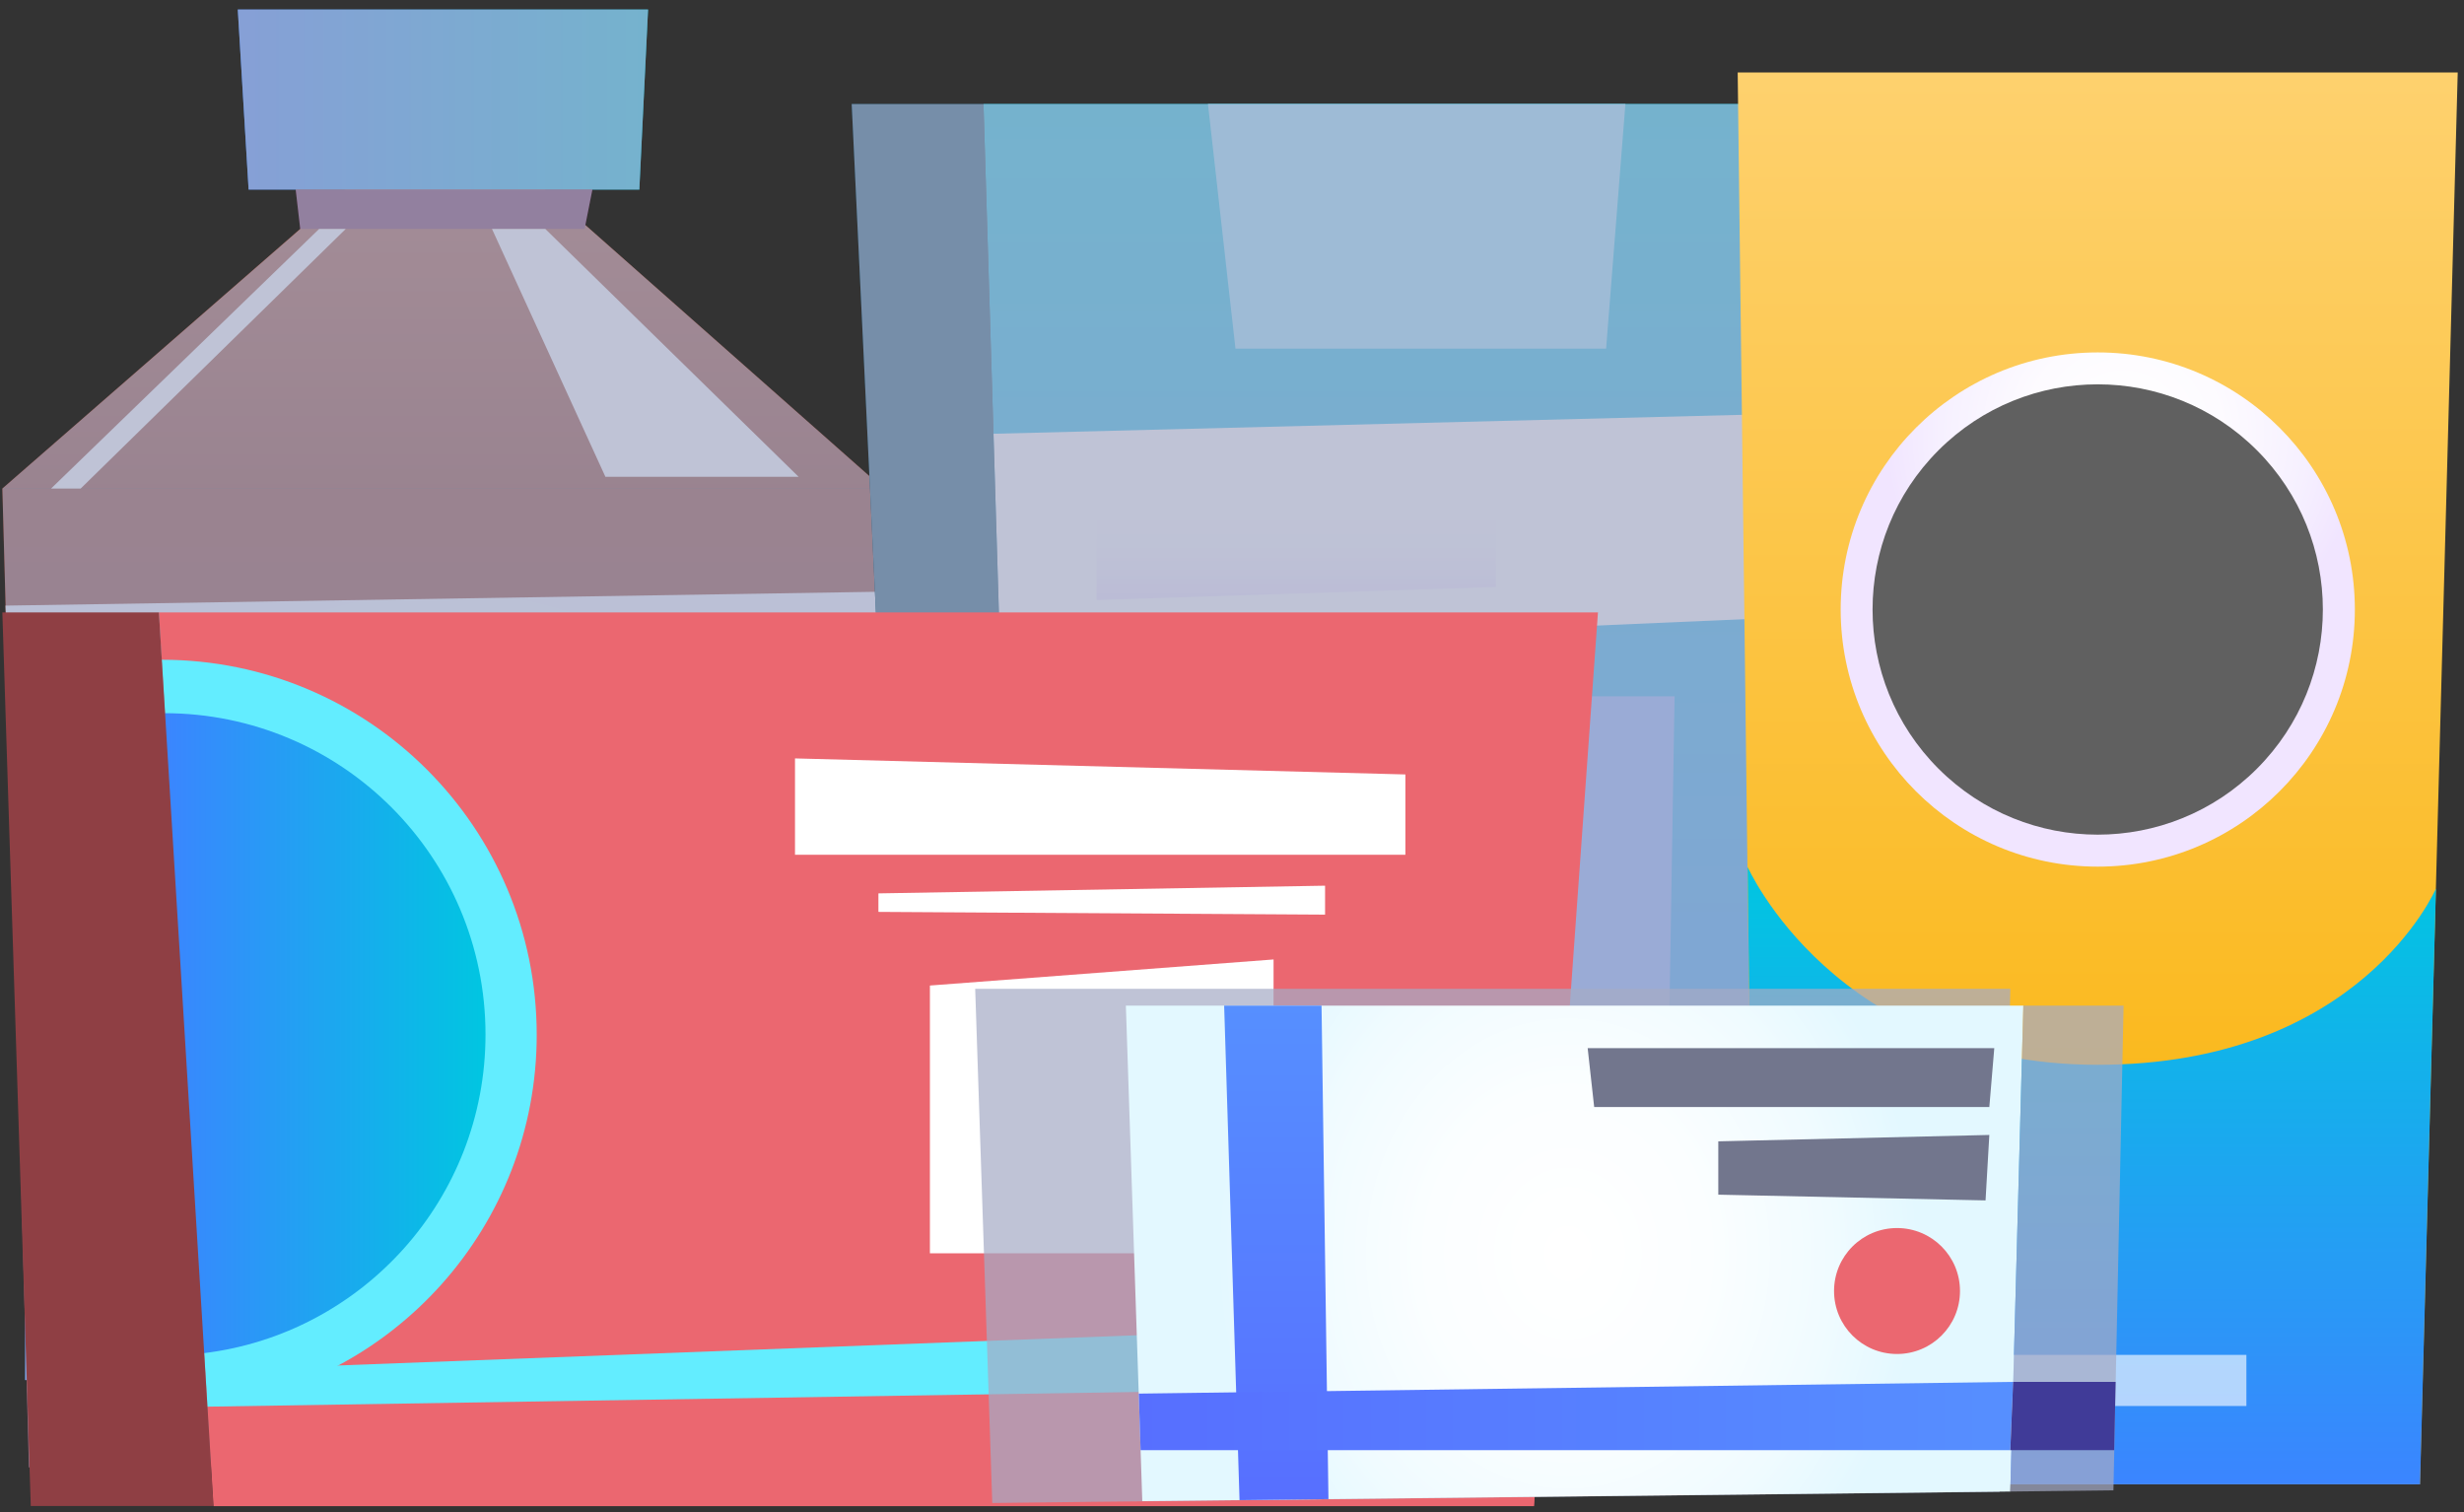 <svg width="189" height="116" viewBox="0 0 189 116" fill="none" xmlns="http://www.w3.org/2000/svg">
<rect x="0" y="0" width="189" height="116" fill="#333333" stroke="none"/>
<path fill-rule="evenodd" clip-rule="evenodd" d="M2.22 112.551L0.18 37.471H67.77L66.23 112.171L2.22 112.551Z" fill="url(#paint0_linear_2271_18478)"/>
<path fill-rule="evenodd" clip-rule="evenodd" d="M0.18 37.47L28.17 13.07H40.16L67.77 37.47H0.18Z" fill="url(#paint1_linear_2271_18478)"/>
<path fill-rule="evenodd" clip-rule="evenodd" d="M19.068 14.54H49.038L49.708 0.73H18.238L19.068 14.54Z" fill="url(#paint2_linear_2271_18478)"/>
<path fill-rule="evenodd" clip-rule="evenodd" d="M22.68 14.541L23.03 17.561H44.84L45.44 14.541H22.68Z" fill="#631842"/>
<path fill-rule="evenodd" clip-rule="evenodd" d="M0.43 46.451L67.77 45.381L66.33 107.061L2.15 108.121L0.43 46.451Z" fill="url(#paint3_radial_2271_18478)"/>
<path fill-rule="evenodd" clip-rule="evenodd" d="M0.551 50.791L67.671 49.781L67.261 54.791H0.551V50.791Z" fill="url(#paint4_linear_2271_18478)"/>
<path fill-rule="evenodd" clip-rule="evenodd" d="M1.93 100.25L66.26 101.65V105.85H1.93V100.25Z" fill="url(#paint5_linear_2271_18478)"/>
<path fill-rule="evenodd" clip-rule="evenodd" d="M18.238 62.6V67.41L53.848 69.01V63.2L18.238 62.6Z" fill="#72768D"/>
<g style="mix-blend-mode:soft-light">
<path fill-rule="evenodd" clip-rule="evenodd" d="M37.738 17.561L46.438 36.571H61.258L41.828 17.561H37.738Z" fill="white"/>
</g>
<g style="mix-blend-mode:soft-light">
<path fill-rule="evenodd" clip-rule="evenodd" d="M3.918 37.471L24.478 17.561H26.518L6.188 37.471H3.918Z" fill="white"/>
</g>
<g style="mix-blend-mode:multiply" opacity="0.71">
<path fill-rule="evenodd" clip-rule="evenodd" d="M67.61 45.38L67.77 37.471L44.9 17.261L45.44 14.54H49.04L49.71 0.73H18.24L19.07 14.54H22.68L23.03 17.561L0.18 37.471L0.43 46.45V46.531L0.55 50.92V54.791H0.65L1.93 101.86V105.85H2.04L2.22 112.55L66.23 112.17L66.33 107L67.77 45.38H67.61Z" fill="#A5ABC5"/>
</g>
<path fill-rule="evenodd" clip-rule="evenodd" d="M78.657 114.16L75.438 7.98H141.347L135.997 114.16H78.657Z" fill="url(#paint6_linear_2271_18478)"/>
<g style="mix-blend-mode:soft-light">
<path fill-rule="evenodd" clip-rule="evenodd" d="M76.207 33.27L140.157 31.65L139.367 47.25L76.707 49.96L76.207 33.27Z" fill="white"/>
</g>
<path fill-rule="evenodd" clip-rule="evenodd" d="M92.656 7.98L94.766 26.741H123.196L124.676 7.98H92.656Z" fill="#8DE5FF"/>
<g style="mix-blend-mode:soft-light">
<path fill-rule="evenodd" clip-rule="evenodd" d="M94.019 110.071V106.781L126.669 106.701L125.969 110.071H94.019Z" fill="white"/>
</g>
<g style="mix-blend-mode:soft-light">
<path fill-rule="evenodd" clip-rule="evenodd" d="M88.957 53.41H128.447L127.657 101.73L89.957 102.07L88.957 53.41Z" fill="#81ACFF"/>
</g>
<path fill-rule="evenodd" clip-rule="evenodd" d="M84.109 46.02V38.67H114.749V45.02L84.109 46.02Z" fill="url(#paint7_linear_2271_18478)"/>
<path fill-rule="evenodd" clip-rule="evenodd" d="M75.438 7.98H65.328L70.388 114.16H78.658L75.438 7.98Z" fill="#044865"/>
<g style="mix-blend-mode:multiply" opacity="0.71">
<path fill-rule="evenodd" clip-rule="evenodd" d="M140.158 31.651L141.348 7.98H124.678H92.658H75.438H65.328L70.388 114.16H78.658H135.998L139.618 42.321L140.158 31.651Z" fill="#A5ABC5"/>
</g>
<path fill-rule="evenodd" clip-rule="evenodd" d="M122.571 46.971L117.661 115.521H16.381L15.911 107.891L12.401 50.601L12.191 46.971H122.571Z" fill="#EB6770"/>
<path fill-rule="evenodd" clip-rule="evenodd" d="M15.852 106.82L118.442 104.49L117.652 115.51H16.382L15.852 106.82Z" fill="#EB6770"/>
<path fill-rule="evenodd" clip-rule="evenodd" d="M41.168 79.372C41.168 94.062 30.148 106.172 15.908 107.892L12.398 50.602C28.298 50.602 41.168 63.472 41.168 79.372Z" fill="#63EDFF"/>
<path fill-rule="evenodd" clip-rule="evenodd" d="M37.24 79.351C37.24 91.941 27.8 102.321 15.6 103.791L12.59 54.701C26.21 54.701 37.24 65.731 37.24 79.351Z" fill="url(#paint8_linear_2271_18478)"/>
<path fill-rule="evenodd" clip-rule="evenodd" d="M60.98 58.17V65.56H107.8V59.4L60.98 58.17Z" fill="white"/>
<path fill-rule="evenodd" clip-rule="evenodd" d="M67.379 68.522V69.942L101.639 70.152V67.932L67.379 68.522Z" fill="white"/>
<path fill-rule="evenodd" clip-rule="evenodd" d="M71.328 96.13V75.59L97.688 73.59V96.13H71.328Z" fill="white"/>
<path fill-rule="evenodd" clip-rule="evenodd" d="M15.91 107.891L118.32 106.271L118.65 101.221L15.91 105.111V107.891Z" fill="#63EDFF"/>
<path fill-rule="evenodd" clip-rule="evenodd" d="M12.19 46.971H0.18L2.36 115.511H16.38L12.19 46.971Z" fill="#8F3F44"/>
<path fill-rule="evenodd" clip-rule="evenodd" d="M134.619 113.851L133.289 5.561H188.519L185.619 113.851H134.619Z" fill="url(#paint9_linear_2271_18478)"/>
<path d="M160.907 66.471C171.799 66.471 180.628 57.642 180.628 46.751C180.628 35.86 171.799 27.031 160.907 27.031C150.016 27.031 141.188 35.86 141.188 46.751C141.188 57.642 150.016 66.471 160.907 66.471Z" fill="url(#paint10_radial_2271_18478)"/>
<path fill-rule="evenodd" clip-rule="evenodd" d="M134.039 66.471C134.039 66.471 140.759 81.671 160.909 81.671C181.059 81.671 186.849 68.151 186.849 68.151L185.629 113.851H134.629L134.049 66.471H134.039Z" fill="url(#paint11_linear_2271_18478)"/>
<path d="M173.116 58.96C179.86 52.215 179.86 41.281 173.116 34.536C166.371 27.792 155.437 27.792 148.692 34.536C141.948 41.281 141.948 52.215 148.692 58.96C155.437 65.704 166.371 65.704 173.116 58.96Z" fill="#606060"/>
<path opacity="0.63" d="M172.309 103.92H146.879V107.84H172.309V103.92Z" fill="white"/>
<g style="mix-blend-mode:multiply" opacity="0.71">
<path fill-rule="evenodd" clip-rule="evenodd" d="M154.201 75.84H146.231H90.371H82.621H74.801L76.111 115.28L83.841 115.19L90.931 115.12L145.181 114.51L153.391 114.42L153.461 111.22L153.571 105.79L154.201 75.84Z" fill="#A5ABC5"/>
</g>
<path fill-rule="evenodd" clip-rule="evenodd" d="M87.619 115.141L86.359 77.131H155.199L154.199 114.401L87.619 115.141Z" fill="url(#paint12_radial_2271_18478)"/>
<g style="mix-blend-mode:multiply" opacity="0.71">
<path fill-rule="evenodd" clip-rule="evenodd" d="M155.199 77.131H162.889L162.109 114.311L154.199 114.401L155.199 77.131Z" fill="#A5ABC5"/>
</g>
<path fill-rule="evenodd" clip-rule="evenodd" d="M93.898 77.131L95.078 115.061L101.898 114.981L101.368 77.131H93.898Z" fill="url(#paint13_linear_2271_18478)"/>
<path fill-rule="evenodd" clip-rule="evenodd" d="M87.488 111.23H154.198L154.418 105.99L87.348 106.89L87.488 111.23Z" fill="url(#paint14_linear_2271_18478)"/>
<path fill-rule="evenodd" clip-rule="evenodd" d="M154.419 105.99H162.279L162.169 111.23H154.199L154.419 105.99Z" fill="#403B98"/>
<path fill-rule="evenodd" clip-rule="evenodd" d="M121.781 80.391L122.281 84.911H152.591L152.971 80.391H121.781Z" fill="#72768D"/>
<path fill-rule="evenodd" clip-rule="evenodd" d="M131.801 87.541V91.631L152.301 92.071L152.591 87.051L131.801 87.541Z" fill="#72768D"/>
<path fill-rule="evenodd" clip-rule="evenodd" d="M150.34 99.021C150.34 101.691 148.18 103.851 145.51 103.851C142.84 103.851 140.68 101.691 140.68 99.021C140.68 96.351 142.84 94.191 145.51 94.191C148.18 94.191 150.34 96.351 150.34 99.021Z" fill="#EB6770"/>
<defs>
<linearGradient id="paint0_linear_2271_18478" x1="33.98" y1="112.551" x2="33.98" y2="37.471" gradientUnits="userSpaceOnUse">
<stop stop-color="#6B1527"/>
<stop offset="1" stop-color="#7F240E"/>
</linearGradient>
<linearGradient id="paint1_linear_2271_18478" x1="33.98" y1="37.47" x2="33.98" y2="13.07" gradientUnits="userSpaceOnUse">
<stop stop-color="#7F240E"/>
<stop offset="1" stop-color="#A14527"/>
</linearGradient>
<linearGradient id="paint2_linear_2271_18478" x1="18.238" y1="7.63" x2="49.708" y2="7.63" gradientUnits="userSpaceOnUse">
<stop stop-color="#3B85FF"/>
<stop offset="1" stop-color="#00C6E1"/>
</linearGradient>
<radialGradient id="paint3_radial_2271_18478" cx="0" cy="0" r="1" gradientUnits="userSpaceOnUse" gradientTransform="translate(34.1 76.751) scale(32.54 32.54)">
<stop offset="0.02" stop-color="white"/>
<stop offset="0.53" stop-color="#FBFCFF"/>
<stop offset="1" stop-color="#F0F6FF"/>
</radialGradient>
<linearGradient id="paint4_linear_2271_18478" x1="0.551" y1="52.291" x2="67.671" y2="52.291" gradientUnits="userSpaceOnUse">
<stop stop-color="#3B85FF"/>
<stop offset="1" stop-color="#00C6E1"/>
</linearGradient>
<linearGradient id="paint5_linear_2271_18478" x1="1.93" y1="103.05" x2="66.26" y2="103.05" gradientUnits="userSpaceOnUse">
<stop stop-color="#3B85FF"/>
<stop offset="1" stop-color="#00C6E1"/>
</linearGradient>
<linearGradient id="paint6_linear_2271_18478" x1="108.387" y1="114.16" x2="108.387" y2="7.98" gradientUnits="userSpaceOnUse">
<stop stop-color="#3B85FF"/>
<stop offset="1" stop-color="#00C6E1"/>
</linearGradient>
<linearGradient id="paint7_linear_2271_18478" x1="99.429" y1="46.02" x2="99.429" y2="38.67" gradientUnits="userSpaceOnUse">
<stop stop-color="#F1E5FF"/>
<stop offset="0.23" stop-color="#F6F0FF"/>
<stop offset="0.59" stop-color="#FDFBFF"/>
<stop offset="0.98" stop-color="white"/>
</linearGradient>
<linearGradient id="paint8_linear_2271_18478" x1="12.58" y1="79.241" x2="37.24" y2="79.241" gradientUnits="userSpaceOnUse">
<stop stop-color="#3B85FF"/>
<stop offset="1" stop-color="#00C6E1"/>
</linearGradient>
<linearGradient id="paint9_linear_2271_18478" x1="160.909" y1="113.851" x2="160.909" y2="5.561" gradientUnits="userSpaceOnUse">
<stop offset="0.02" stop-color="#F9B000"/>
<stop offset="1" stop-color="#FED16E"/>
</linearGradient>
<radialGradient id="paint10_radial_2271_18478" cx="0" cy="0" r="1" gradientUnits="userSpaceOnUse" gradientTransform="translate(162.878 33.221) scale(18.29)">
<stop offset="0.02" stop-color="white"/>
<stop offset="0.41" stop-color="#FDFBFF"/>
<stop offset="0.77" stop-color="#F6F0FF"/>
<stop offset="1" stop-color="#F1E5FF"/>
</radialGradient>
<linearGradient id="paint11_linear_2271_18478" x1="160.439" y1="113.851" x2="160.439" y2="66.471" gradientUnits="userSpaceOnUse">
<stop stop-color="#3B85FF"/>
<stop offset="1" stop-color="#00C6E1"/>
</linearGradient>
<radialGradient id="paint12_radial_2271_18478" cx="0" cy="0" r="1" gradientUnits="userSpaceOnUse" gradientTransform="translate(120.265 96.141) scale(26.935 31.32)">
<stop offset="0.02" stop-color="white"/>
<stop offset="0.4" stop-color="#FBFEFF"/>
<stop offset="0.75" stop-color="#F0FBFF"/>
<stop offset="1" stop-color="#E3F8FF"/>
</radialGradient>
<linearGradient id="paint13_linear_2271_18478" x1="97.898" y1="115.061" x2="97.898" y2="77.131" gradientUnits="userSpaceOnUse">
<stop stop-color="#576FFF"/>
<stop offset="1" stop-color="#568FFF"/>
</linearGradient>
<linearGradient id="paint14_linear_2271_18478" x1="87.348" y1="108.61" x2="154.418" y2="108.61" gradientUnits="userSpaceOnUse">
<stop stop-color="#576FFF"/>
<stop offset="1" stop-color="#568FFF"/>
</linearGradient>
</defs>
</svg>
